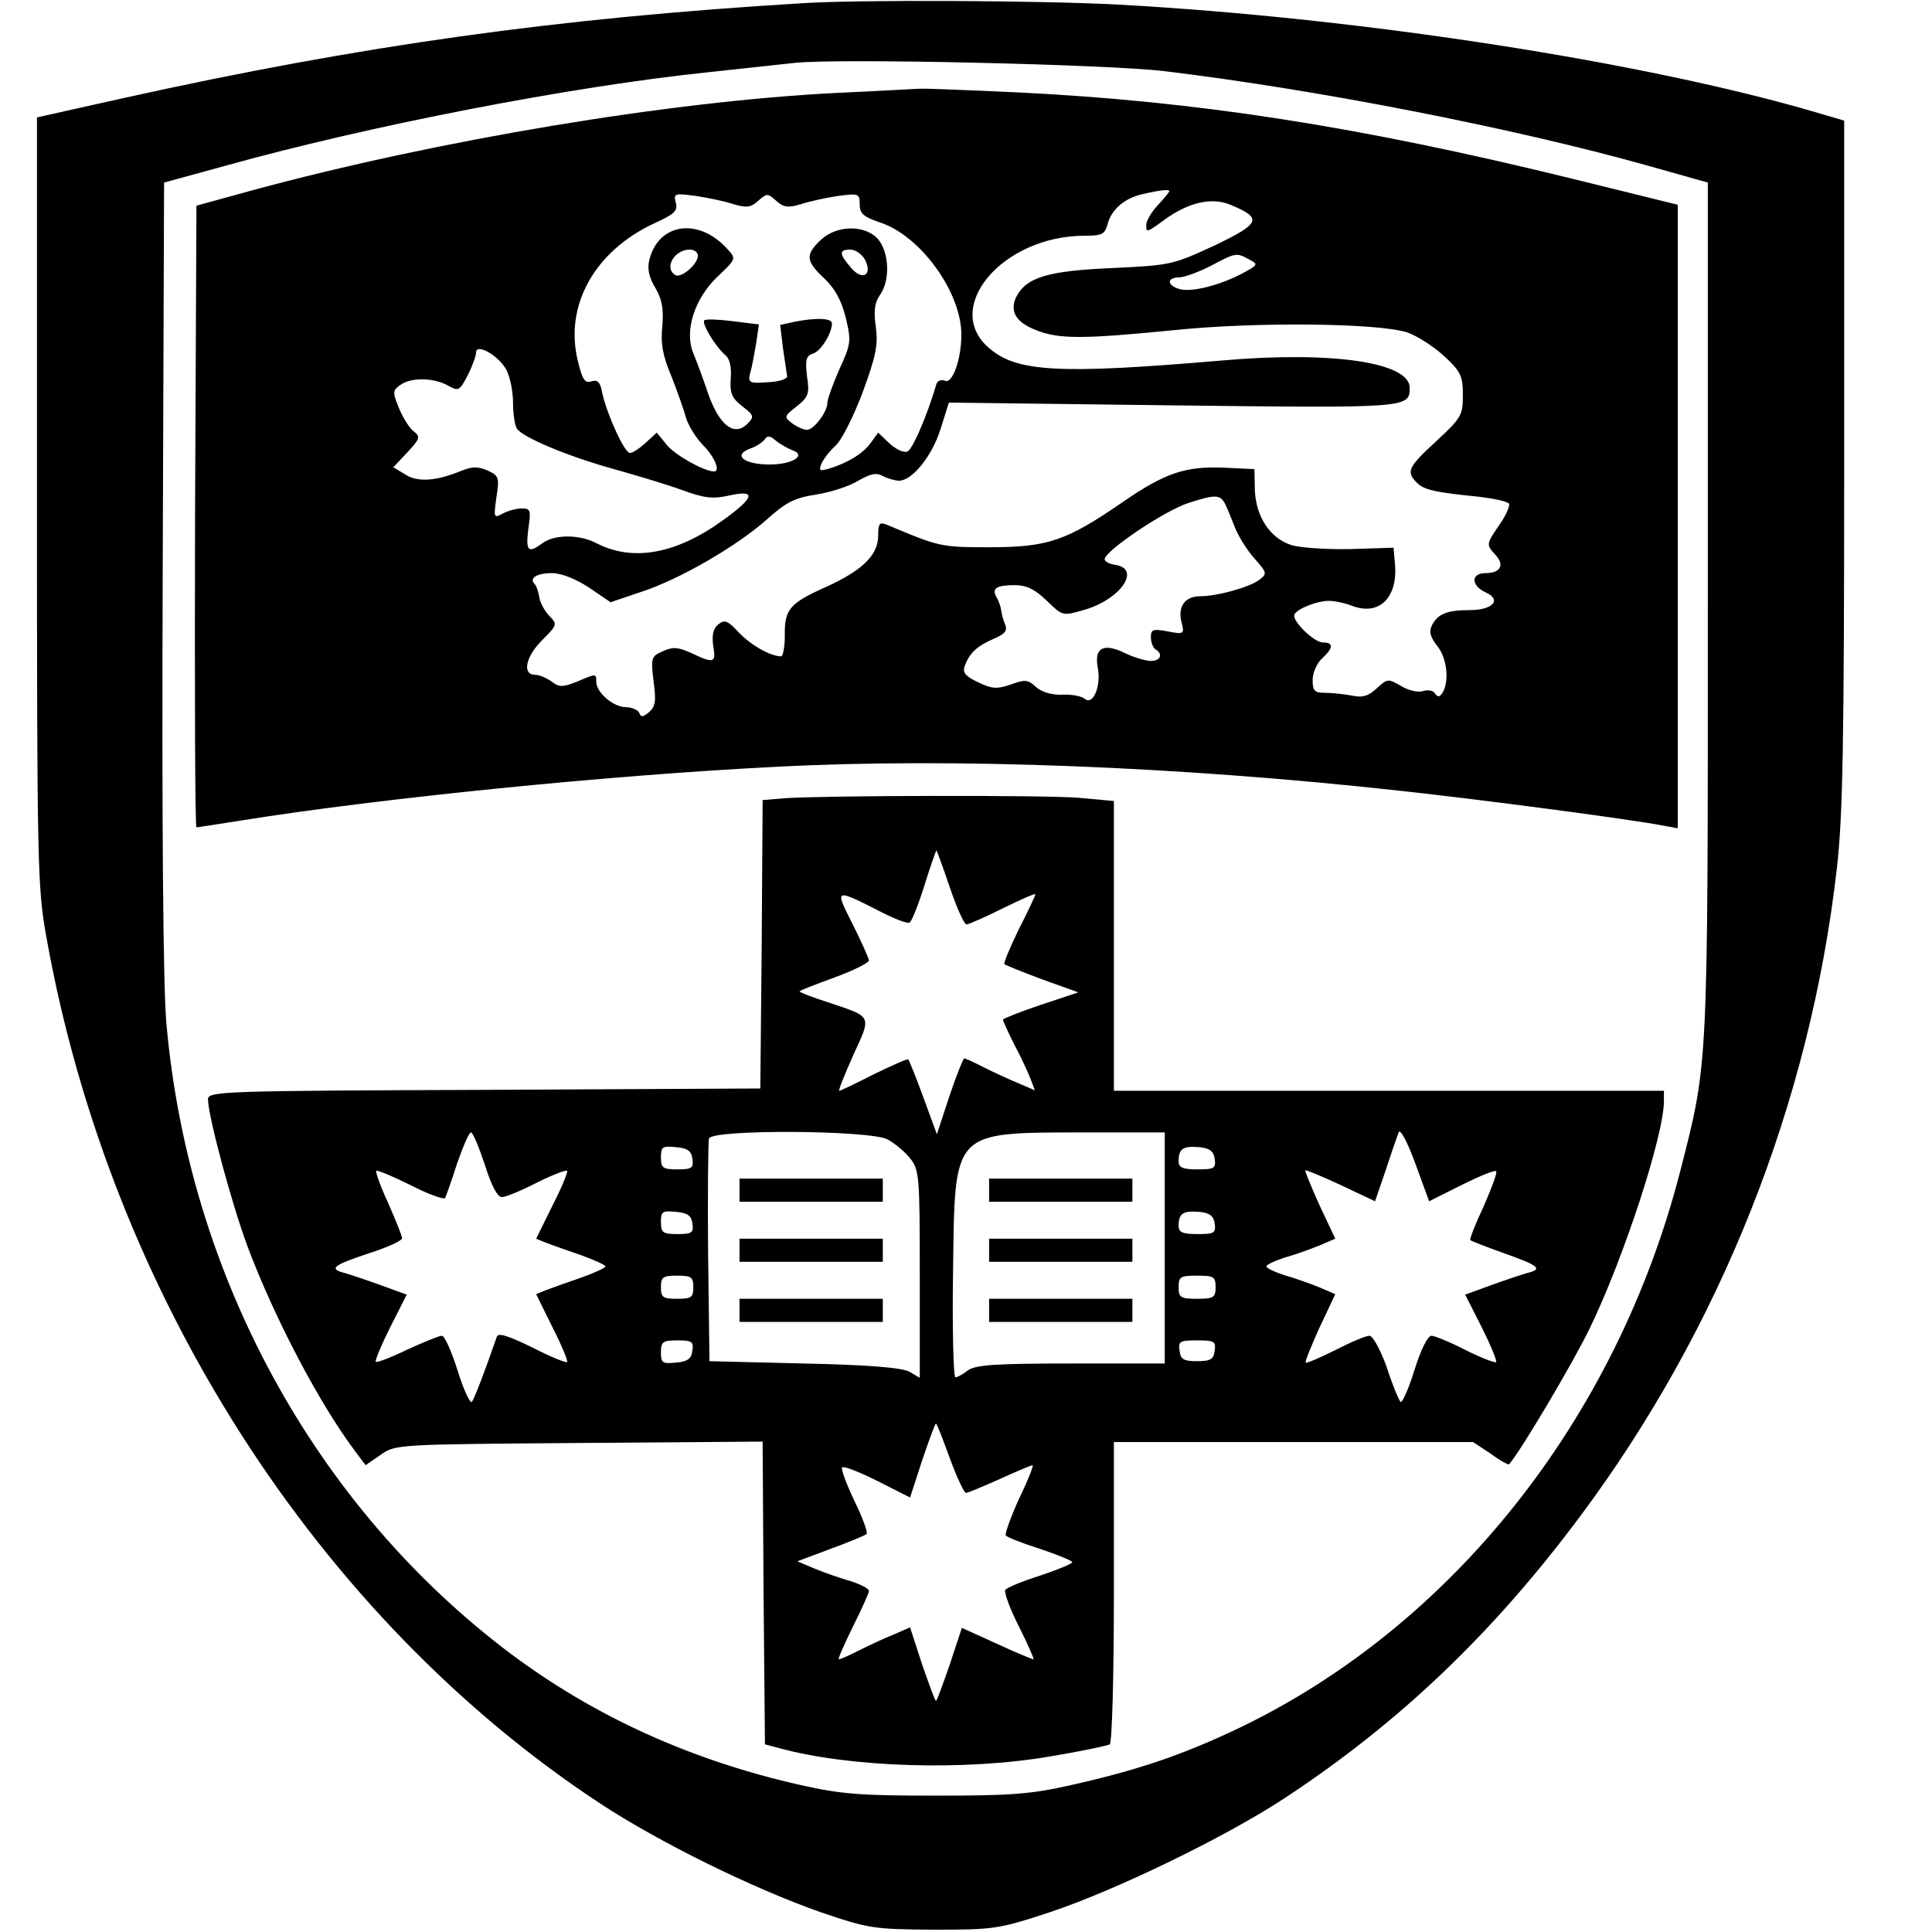 <?xml version="1.0" standalone="no"?>
<!DOCTYPE svg PUBLIC "-//W3C//DTD SVG 20010904//EN"
 "http://www.w3.org/TR/2001/REC-SVG-20010904/DTD/svg10.dtd">
<svg version="1.0" xmlns="http://www.w3.org/2000/svg"
 width="418pt" height="418pt" viewBox="0 0 418 418"
 preserveAspectRatio="xMidYMid meet">
<g transform="translate(0,418) scale(0.1,-0.1)"
fill="#000000" stroke="none">
<path d="M1735 4173 c-529 -32 -952 -91 -1467 -205 l-188 -42 0 -831 c0 -794
1 -837 21 -946 138 -769 586 -1469 1199 -1872 130 -85 330 -183 475 -234 106
-36 115 -37 245 -38 130 0 140 1 252 38 141 47 379 162 508 247 246 162 448
354 637 607 305 408 499 896 557 1403 13 111 16 268 16 877 l0 742 -51 15
c-373 111 -991 207 -1519 236 -168 9 -560 11 -685 3z m785 -147 c331 -40 754
-123 1040 -203 l135 -38 0 -920 c0 -1005 1 -982 -60 -1220 -138 -536 -494
-984 -957 -1205 -120 -57 -217 -90 -360 -122 -88 -20 -131 -23 -293 -23 -162
0 -205 3 -293 23 -236 53 -445 148 -627 284 -423 318 -697 819 -745 1364 -7
76 -10 429 -8 969 l3 850 135 37 c309 86 745 171 1045 202 83 9 166 18 185 20
93 10 673 -3 800 -18z"/>
<path d="M1811 3979 c-361 -18 -864 -102 -1266 -211 l-120 -33 -3 -672 c-1
-370 0 -673 3 -673 3 0 47 7 98 15 300 48 796 98 1157 116 379 20 870 1 1350
-52 175 -19 494 -61 567 -75 l33 -6 0 675 0 674 -227 56 c-464 114 -814 168
-1199 187 -109 5 -206 9 -214 8 -8 0 -89 -5 -179 -9z m719 -213 c0 -1 -11 -15
-25 -30 -14 -15 -25 -34 -25 -42 0 -18 0 -18 40 11 51 37 102 49 142 32 70
-29 66 -40 -34 -88 -91 -42 -95 -43 -223 -49 -137 -6 -183 -20 -205 -60 -17
-32 -3 -57 41 -74 49 -20 101 -20 302 0 178 18 437 15 501 -5 21 -7 57 -30 80
-51 37 -34 41 -44 41 -85 0 -43 -3 -49 -57 -99 -62 -57 -66 -66 -43 -90 16
-16 38 -21 137 -31 32 -4 60 -10 63 -15 2 -4 -6 -24 -20 -44 -30 -44 -30 -44
-9 -67 20 -22 10 -39 -22 -39 -32 0 -32 -27 1 -42 35 -16 14 -38 -35 -38 -49
0 -68 -8 -81 -31 -8 -15 -5 -26 10 -46 22 -26 27 -77 12 -102 -6 -9 -10 -10
-16 -2 -3 7 -15 9 -26 6 -10 -4 -32 1 -48 11 -28 16 -29 16 -52 -5 -18 -17
-31 -21 -54 -16 -16 3 -42 6 -57 6 -24 0 -28 4 -28 28 0 15 9 36 20 46 25 23
26 35 2 35 -18 0 -62 42 -62 58 0 12 47 32 75 32 13 0 36 -5 51 -11 59 -22 99
19 92 92 l-3 34 -95 -3 c-52 -1 -109 3 -127 9 -45 15 -75 60 -78 117 l-1 47
-62 3 c-86 4 -130 -10 -224 -75 -122 -84 -162 -97 -288 -97 -105 0 -108 1
-222 49 -15 6 -18 2 -18 -24 0 -42 -34 -75 -113 -111 -79 -35 -90 -49 -89
-105 0 -25 -4 -45 -8 -45 -23 0 -65 24 -91 51 -25 27 -31 29 -45 18 -11 -9
-14 -23 -11 -46 7 -38 1 -39 -47 -16 -29 13 -40 14 -62 4 -25 -11 -26 -14 -20
-65 6 -43 4 -55 -10 -67 -13 -11 -18 -11 -21 -1 -3 6 -16 12 -29 12 -27 0 -64
32 -64 55 0 18 0 18 -42 0 -31 -12 -38 -12 -54 0 -11 8 -27 15 -36 15 -29 0
-21 39 15 75 33 33 33 34 16 52 -10 10 -20 28 -22 40 -2 12 -6 25 -10 29 -13
13 4 24 37 24 20 0 51 -12 80 -31 l47 -32 65 22 c84 27 209 100 273 157 41 37
60 47 107 54 31 5 72 18 91 30 26 15 39 18 53 10 10 -5 26 -10 35 -10 29 0 72
54 90 112 l18 57 483 -6 c510 -6 514 -6 514 38 0 55 -168 80 -407 59 -351 -30
-442 -25 -502 26 -104 87 27 244 206 244 37 0 43 3 49 24 8 32 36 57 76 66 39
9 58 11 58 6z m-942 -28 c27 -8 37 -7 53 8 18 16 20 16 38 0 16 -15 26 -16 53
-8 18 6 54 14 81 18 45 6 47 5 47 -18 0 -20 8 -27 43 -39 88 -28 177 -151 177
-243 0 -53 -19 -106 -35 -100 -8 4 -17 0 -19 -7 -21 -71 -52 -142 -63 -146 -8
-3 -25 5 -39 18 l-24 23 -16 -22 c-15 -22 -50 -44 -91 -56 -19 -6 -22 -4 -16
10 4 10 17 27 30 39 13 11 39 62 59 115 29 79 34 103 29 142 -5 35 -3 53 9 70
22 31 20 90 -3 119 -27 33 -90 33 -125 0 -34 -32 -33 -46 8 -84 23 -22 37 -48
46 -85 12 -50 11 -57 -14 -111 -14 -32 -26 -65 -26 -73 0 -19 -29 -58 -44 -58
-7 0 -21 6 -32 14 -18 14 -18 15 10 37 25 20 28 27 22 65 -4 36 -2 44 13 49
17 5 41 44 41 65 0 12 -34 13 -80 4 l-32 -7 6 -50 c4 -28 8 -55 9 -61 1 -6
-18 -12 -42 -13 -40 -3 -43 -1 -38 20 4 12 9 41 13 64 l6 41 -56 7 c-31 4 -59
5 -62 2 -7 -6 24 -57 45 -75 10 -8 14 -26 12 -51 -2 -32 2 -42 25 -60 26 -20
26 -23 11 -38 -28 -28 -60 -4 -84 63 -11 33 -26 73 -33 90 -20 48 3 119 53
166 40 38 40 38 21 59 -62 69 -149 57 -169 -23 -5 -19 -1 -38 13 -61 15 -26
18 -46 15 -83 -4 -38 1 -64 20 -109 13 -33 27 -73 31 -88 4 -15 20 -42 36 -59
27 -27 39 -58 25 -58 -21 0 -84 35 -102 57 l-22 27 -24 -22 c-13 -12 -28 -22
-34 -22 -12 0 -50 84 -60 130 -4 23 -10 29 -23 25 -15 -5 -20 4 -30 45 -29
120 37 237 166 297 44 20 51 27 46 45 -5 20 -2 20 44 14 27 -4 64 -12 82 -18z
m-78 -111 c0 -19 -37 -50 -49 -42 -25 15 -2 55 31 55 10 0 18 -6 18 -13z m361
-8 c18 -34 -5 -48 -30 -18 -26 30 -26 39 -1 39 10 0 24 -9 31 -21z m831 0 c21
-11 20 -12 -13 -30 -49 -26 -108 -41 -135 -35 -30 8 -31 26 -1 26 12 1 42 12
67 25 53 28 55 29 82 14z m-1606 -240 c8 -16 14 -47 14 -71 0 -24 4 -48 8 -55
12 -19 110 -60 207 -87 50 -14 117 -34 150 -46 49 -18 67 -20 103 -12 59 13
55 -4 -13 -53 -102 -74 -196 -91 -275 -50 -37 19 -90 19 -116 0 -31 -23 -37
-18 -31 30 6 41 5 45 -14 45 -11 0 -30 -5 -41 -11 -20 -11 -20 -9 -14 35 7 43
5 47 -19 58 -21 9 -33 9 -58 -1 -53 -22 -95 -25 -121 -7 l-25 15 31 33 c26 28
28 33 14 44 -9 6 -23 28 -32 49 -15 36 -15 40 2 52 23 17 72 16 103 -1 23 -13
25 -12 43 22 10 20 18 42 18 49 0 22 50 -7 66 -38z m618 -173 c32 -11 1 -31
-49 -31 -55 0 -80 20 -43 34 15 5 29 15 33 21 5 8 12 7 23 -3 10 -8 26 -17 36
-21z m937 -117 c4 -8 13 -30 20 -48 7 -19 26 -50 42 -68 29 -33 29 -34 11 -48
-22 -16 -91 -35 -127 -35 -33 0 -49 -22 -41 -55 7 -27 6 -28 -30 -21 -32 6
-36 4 -36 -13 0 -11 5 -23 10 -26 17 -10 11 -25 -10 -25 -10 0 -35 7 -54 16
-48 24 -69 13 -61 -30 8 -40 -10 -83 -28 -68 -7 6 -29 10 -49 9 -23 -1 -45 6
-57 17 -17 16 -24 16 -54 5 -30 -10 -40 -10 -71 5 -26 12 -34 21 -29 34 10 29
27 44 61 59 26 11 32 18 27 31 -4 9 -8 24 -9 32 -1 9 -6 21 -10 28 -11 19 0
26 39 26 26 0 44 -9 69 -33 35 -34 35 -34 80 -21 80 22 127 90 68 98 -12 2
-22 7 -22 12 0 18 131 106 182 122 59 19 68 18 79 -3z"/>
<path d="M1698 2453 l-48 -4 -2 -312 -3 -312 -597 -3 c-561 -2 -598 -3 -598
-20 0 -36 51 -226 86 -320 58 -154 154 -337 231 -440 l24 -32 32 22 c32 23 34
23 429 26 l398 3 2 -327 3 -328 30 -8 c153 -42 402 -50 588 -18 66 11 123 23
128 26 5 3 9 147 9 330 l0 324 389 0 388 0 38 -25 c20 -15 39 -25 40 -23 23
25 137 217 174 293 73 150 161 418 161 493 l0 22 -595 0 -595 0 0 314 0 313
-77 7 c-77 6 -549 5 -635 -1z m357 -193 c15 -44 31 -80 36 -80 5 0 41 16 79
35 39 19 70 33 70 30 0 -3 -16 -37 -36 -76 -19 -39 -33 -73 -31 -75 2 -2 39
-17 82 -33 l78 -28 -81 -27 c-45 -15 -82 -30 -82 -32 0 -3 11 -27 25 -55 15
-28 30 -61 35 -74 l9 -24 -37 16 c-20 8 -54 24 -74 34 -21 11 -39 19 -42 19
-2 0 -17 -37 -32 -82 l-27 -82 -29 79 c-16 44 -31 81 -33 83 -1 2 -35 -13 -74
-32 -39 -20 -73 -36 -75 -36 -3 0 11 34 30 77 40 87 42 82 -53 114 -35 11 -63
22 -63 24 0 2 34 15 75 30 41 15 75 32 75 37 0 4 -16 40 -35 78 -40 79 -41 79
65 25 28 -14 54 -24 58 -21 5 3 19 39 32 80 13 42 25 76 26 76 1 0 14 -36 29
-80z m1107 -644 c38 19 72 33 75 30 3 -3 -10 -37 -27 -76 -18 -38 -31 -72 -29
-73 2 -2 33 -14 69 -27 80 -28 89 -36 55 -44 -14 -4 -50 -16 -80 -27 l-55 -20
36 -71 c19 -38 33 -72 31 -75 -3 -2 -32 9 -66 26 -33 17 -67 31 -74 31 -8 0
-23 -30 -37 -75 -13 -42 -27 -72 -30 -68 -4 5 -18 38 -30 76 -14 38 -30 67
-37 67 -8 0 -41 -14 -74 -31 -34 -17 -62 -29 -64 -27 -2 2 12 36 30 76 l34 72
-35 15 c-20 8 -53 20 -75 26 -21 7 -39 15 -39 19 0 4 18 12 39 19 22 6 55 18
75 26 l35 15 -34 72 c-18 40 -32 74 -31 76 2 1 36 -13 77 -32 l74 -35 23 67
c12 37 25 74 28 82 3 9 18 -18 36 -67 l30 -82 70 35z m-2113 44 c14 -45 27
-70 37 -70 8 0 42 14 75 31 34 17 63 28 66 26 2 -3 -12 -37 -32 -76 l-35 -71
22 -9 c13 -5 47 -17 76 -27 28 -10 52 -21 52 -24 0 -3 -24 -14 -52 -24 -29
-10 -63 -22 -76 -27 l-22 -9 35 -71 c20 -39 34 -73 32 -76 -3 -2 -37 12 -76
32 -51 25 -73 32 -76 23 -28 -81 -49 -134 -54 -141 -4 -4 -18 26 -31 68 -13
41 -28 75 -34 75 -6 0 -40 -14 -75 -30 -35 -17 -66 -29 -68 -26 -2 2 12 36 31
74 l36 71 -55 20 c-30 11 -66 23 -80 27 -35 9 -24 17 58 44 37 12 67 26 67 31
0 5 -14 39 -30 76 -17 36 -28 68 -26 70 2 2 36 -12 74 -31 39 -20 73 -32 75
-28 2 4 14 37 26 75 13 37 26 67 30 67 4 0 17 -31 30 -70z m871 55 c15 -8 38
-27 49 -41 20 -25 21 -39 21 -251 l0 -224 -22 13 c-16 9 -88 15 -228 18 l-205
5 -3 235 c-1 129 0 240 2 247 8 20 347 18 386 -2z m600 -235 l0 -250 -203 0
c-163 0 -207 -3 -223 -15 -10 -8 -23 -15 -27 -15 -4 0 -7 103 -5 229 4 308 -4
300 281 301 l177 0 0 -250z m-1022 193 c3 -20 -1 -23 -32 -23 -32 0 -36 3 -36
26 0 23 3 25 33 22 24 -2 33 -8 35 -25z m1130 0 c3 -21 -1 -23 -37 -23 -33 0
-41 4 -41 18 0 27 10 33 45 30 22 -2 31 -9 33 -25z m-1130 -140 c3 -20 -1 -23
-32 -23 -32 0 -36 3 -36 26 0 23 3 25 33 22 24 -2 33 -8 35 -25z m1130 0 c3
-21 -1 -23 -37 -23 -33 0 -41 4 -41 18 0 27 10 33 45 30 22 -2 31 -9 33 -25z
m-1128 -138 c0 -22 -4 -25 -35 -25 -31 0 -35 3 -35 25 0 22 4 25 35 25 31 0
35 -3 35 -25z m1130 0 c0 -22 -4 -25 -40 -25 -36 0 -40 3 -40 25 0 23 4 25 40
25 36 0 40 -2 40 -25z m-1132 -137 c-2 -18 -11 -24 -35 -26 -30 -3 -33 -1 -33
22 0 23 4 26 36 26 31 0 35 -3 32 -22z m1130 0 c-2 -19 -9 -23 -38 -23 -29 0
-36 4 -38 23 -3 20 1 22 38 22 37 0 41 -2 38 -22z m-573 -233 c15 -41 31 -75
35 -75 4 0 37 14 73 30 37 17 69 30 71 30 3 0 -10 -33 -29 -72 -18 -40 -31
-76 -29 -80 3 -4 36 -17 74 -29 39 -13 70 -26 70 -29 0 -3 -31 -16 -70 -29
-38 -12 -72 -26 -75 -31 -3 -5 10 -41 30 -80 19 -38 33 -70 31 -70 -3 0 -39
15 -80 34 l-75 34 -26 -79 c-15 -43 -28 -79 -30 -79 -2 0 -15 36 -30 79 l-26
80 -37 -16 c-20 -8 -54 -24 -74 -34 -21 -11 -40 -19 -43 -19 -3 0 11 31 30 70
19 38 35 73 35 78 0 5 -18 14 -39 21 -22 6 -56 18 -78 27 l-38 16 72 27 c39
14 74 29 78 32 3 4 -9 36 -27 73 -17 36 -29 68 -26 71 3 4 38 -10 76 -29 l71
-36 26 80 c15 44 28 80 30 80 2 0 15 -34 30 -75z"/>
<path d="M1600 1605 l0 -25 155 0 155 0 0 25 0 25 -155 0 -155 0 0 -25z"/>
<path d="M1600 1475 l0 -25 155 0 155 0 0 25 0 25 -155 0 -155 0 0 -25z"/>
<path d="M1600 1345 l0 -25 155 0 155 0 0 25 0 25 -155 0 -155 0 0 -25z"/>
<path d="M2140 1605 l0 -25 155 0 155 0 0 25 0 25 -155 0 -155 0 0 -25z"/>
<path d="M2140 1475 l0 -25 155 0 155 0 0 25 0 25 -155 0 -155 0 0 -25z"/>
<path d="M2140 1345 l0 -25 155 0 155 0 0 25 0 25 -155 0 -155 0 0 -25z"/>
</g>
</svg>
